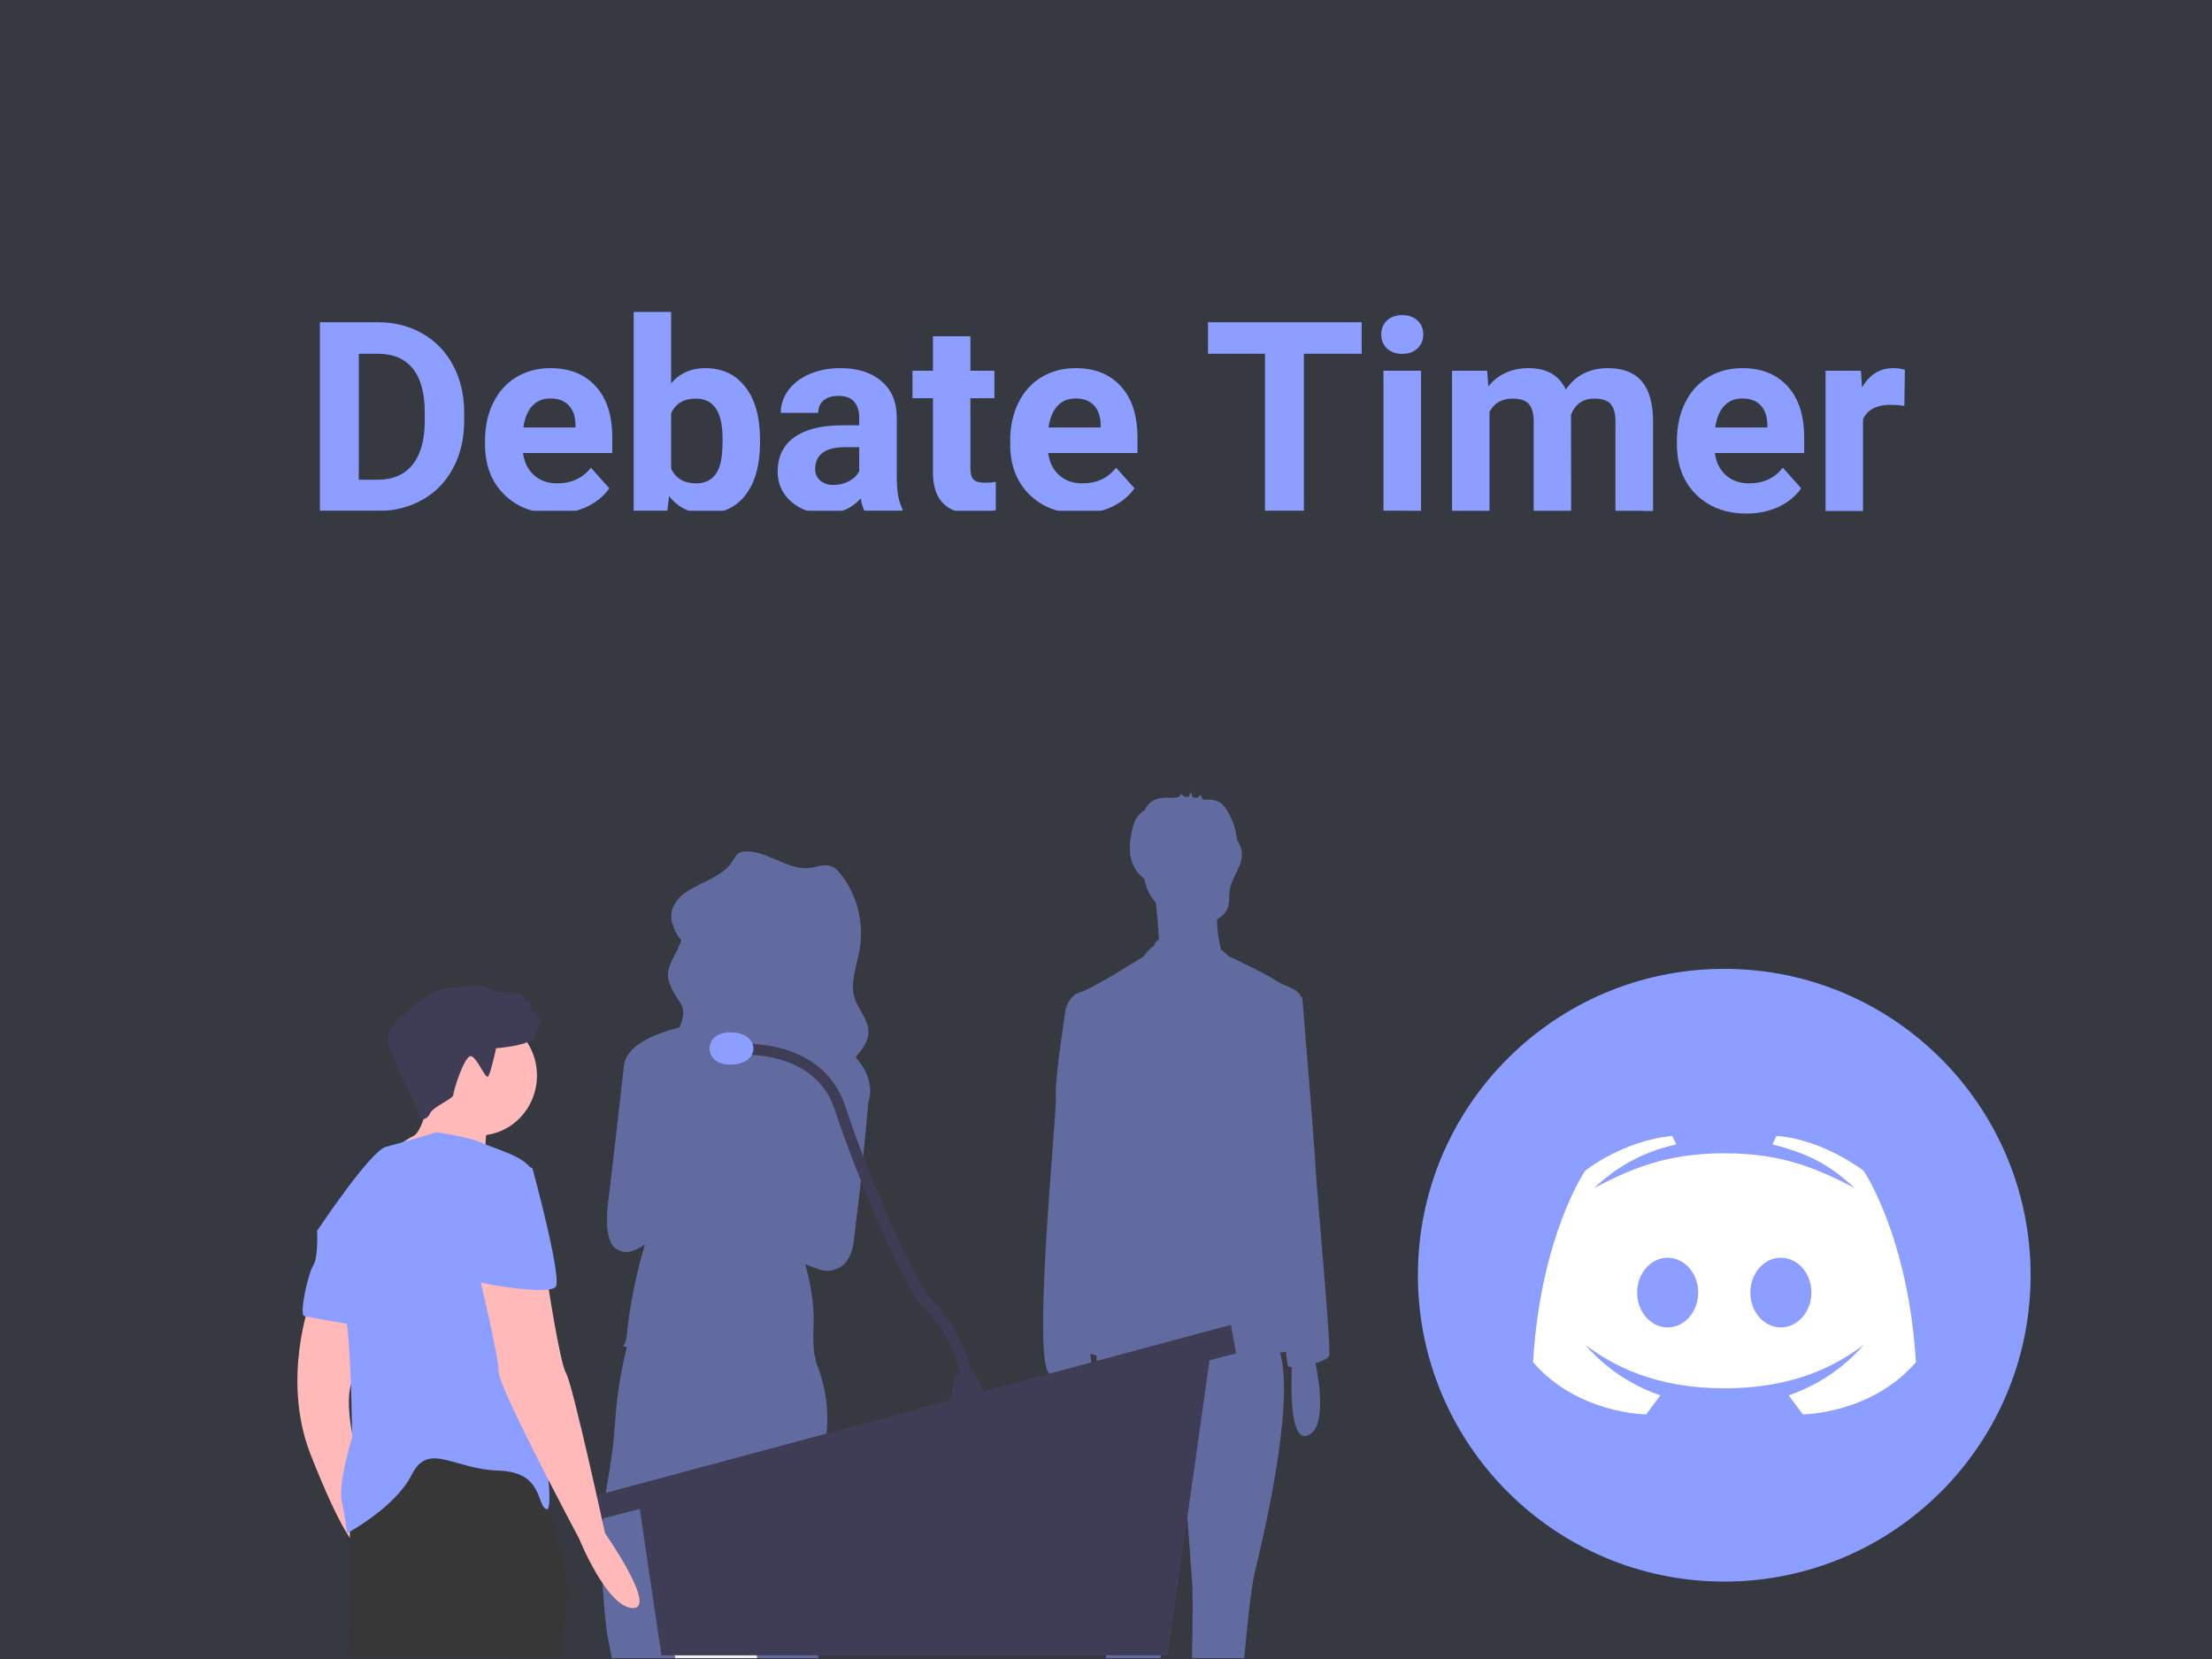 <svg
    width="1000"
    height="750"
    viewBox="0 0 1000 750"
    fill="none"
    xmlns="http://www.w3.org/2000/svg"
>
    <rect width="1000" height="750" fill="#36393F" />
    <path
        d="M144.617 231V145.688H170.867C178.367 145.688 185.066 147.387 190.965 150.785C196.902 154.145 201.531 158.949 204.852 165.199C208.172 171.41 209.832 178.48 209.832 186.41V190.336C209.832 198.266 208.191 205.316 204.91 211.488C201.668 217.66 197.078 222.445 191.141 225.844C185.203 229.242 178.504 230.961 171.043 231H144.617ZM162.195 159.926V216.879H170.691C177.566 216.879 182.82 214.633 186.453 210.141C190.086 205.648 191.941 199.223 192.02 190.863V186.352C192.02 177.68 190.223 171.117 186.629 166.664C183.035 162.172 177.781 159.926 170.867 159.926H162.195ZM250.73 232.172C241.434 232.172 233.855 229.32 227.996 223.617C222.176 217.914 219.266 210.316 219.266 200.824V199.184C219.266 192.816 220.496 187.133 222.957 182.133C225.418 177.094 228.895 173.227 233.387 170.531C237.918 167.797 243.074 166.43 248.855 166.43C257.527 166.43 264.344 169.164 269.305 174.633C274.305 180.102 276.805 187.855 276.805 197.895V204.809H236.434C236.98 208.949 238.621 212.27 241.355 214.77C244.129 217.27 247.625 218.52 251.844 218.52C258.367 218.52 263.465 216.156 267.137 211.43L275.457 220.746C272.918 224.34 269.48 227.152 265.145 229.184C260.809 231.176 256.004 232.172 250.73 232.172ZM248.797 180.141C245.438 180.141 242.703 181.273 240.594 183.539C238.523 185.805 237.195 189.047 236.609 193.266H260.164V191.918C260.086 188.168 259.07 185.277 257.117 183.246C255.164 181.176 252.391 180.141 248.797 180.141ZM343.602 199.887C343.602 210.043 341.434 217.973 337.098 223.676C332.762 229.34 326.707 232.172 318.934 232.172C312.059 232.172 306.57 229.535 302.469 224.262L301.707 231H286.473V141H303.406V173.285C307.312 168.715 312.449 166.43 318.816 166.43C326.551 166.43 332.605 169.281 336.98 174.984C341.395 180.648 343.602 188.637 343.602 198.949V199.887ZM326.668 198.656C326.668 192.25 325.652 187.582 323.621 184.652C321.59 181.684 318.562 180.199 314.539 180.199C309.148 180.199 305.438 182.406 303.406 186.82V211.84C305.477 216.293 309.227 218.52 314.656 218.52C320.125 218.52 323.719 215.824 325.438 210.434C326.258 207.855 326.668 203.93 326.668 198.656ZM390.828 231C390.047 229.477 389.48 227.582 389.129 225.316C385.027 229.887 379.695 232.172 373.133 232.172C366.922 232.172 361.766 230.375 357.664 226.781C353.602 223.188 351.57 218.656 351.57 213.188C351.57 206.469 354.051 201.312 359.012 197.719C364.012 194.125 371.219 192.309 380.633 192.27H388.426V188.637C388.426 185.707 387.664 183.363 386.141 181.605C384.656 179.848 382.293 178.969 379.051 178.969C376.199 178.969 373.953 179.652 372.312 181.02C370.711 182.387 369.91 184.262 369.91 186.645H352.977C352.977 182.973 354.109 179.574 356.375 176.449C358.641 173.324 361.844 170.883 365.984 169.125C370.125 167.328 374.773 166.43 379.93 166.43C387.742 166.43 393.934 168.402 398.504 172.348C403.113 176.254 405.418 181.762 405.418 188.871V216.352C405.457 222.367 406.297 226.918 407.938 230.004V231H390.828ZM376.824 219.223C379.324 219.223 381.629 218.676 383.738 217.582C385.848 216.449 387.41 214.945 388.426 213.07V202.172H382.098C373.621 202.172 369.109 205.102 368.562 210.961L368.504 211.957C368.504 214.066 369.246 215.805 370.73 217.172C372.215 218.539 374.246 219.223 376.824 219.223ZM438.699 152.016V167.602H449.539V180.023H438.699V211.664C438.699 214.008 439.148 215.688 440.047 216.703C440.945 217.719 442.664 218.227 445.203 218.227C447.078 218.227 448.738 218.09 450.184 217.816V230.648C446.863 231.664 443.445 232.172 439.93 232.172C428.055 232.172 422 226.176 421.766 214.184V180.023H412.508V167.602H421.766V152.016H438.699ZM488.152 232.172C478.855 232.172 471.277 229.32 465.418 223.617C459.598 217.914 456.688 210.316 456.688 200.824V199.184C456.688 192.816 457.918 187.133 460.379 182.133C462.84 177.094 466.316 173.227 470.809 170.531C475.34 167.797 480.496 166.43 486.277 166.43C494.949 166.43 501.766 169.164 506.727 174.633C511.727 180.102 514.227 187.855 514.227 197.895V204.809H473.855C474.402 208.949 476.043 212.27 478.777 214.77C481.551 217.27 485.047 218.52 489.266 218.52C495.789 218.52 500.887 216.156 504.559 211.43L512.879 220.746C510.34 224.34 506.902 227.152 502.566 229.184C498.23 231.176 493.426 232.172 488.152 232.172ZM486.219 180.141C482.859 180.141 480.125 181.273 478.016 183.539C475.945 185.805 474.617 189.047 474.031 193.266H497.586V191.918C497.508 188.168 496.492 185.277 494.539 183.246C492.586 181.176 489.812 180.141 486.219 180.141ZM615.594 159.926H589.461V231H571.883V159.926H546.102V145.688H615.594V159.926ZM642.43 231H625.438V167.602H642.43V231ZM624.441 151.195C624.441 148.656 625.281 146.566 626.961 144.926C628.68 143.285 631.004 142.465 633.934 142.465C636.824 142.465 639.129 143.285 640.848 144.926C642.566 146.566 643.426 148.656 643.426 151.195C643.426 153.773 642.547 155.883 640.789 157.523C639.07 159.164 636.785 159.984 633.934 159.984C631.082 159.984 628.777 159.164 627.02 157.523C625.301 155.883 624.441 153.773 624.441 151.195ZM672.312 167.602L672.84 174.691C677.332 169.184 683.406 166.43 691.062 166.43C699.227 166.43 704.832 169.652 707.879 176.098C712.332 169.652 718.68 166.43 726.922 166.43C733.797 166.43 738.914 168.441 742.273 172.465C745.633 176.449 747.312 182.465 747.312 190.512V231H730.32V190.57C730.32 186.977 729.617 184.359 728.211 182.719C726.805 181.039 724.324 180.199 720.77 180.199C715.691 180.199 712.176 182.621 710.223 187.465L710.281 231H693.348V190.629C693.348 186.957 692.625 184.301 691.18 182.66C689.734 181.02 687.273 180.199 683.797 180.199C678.992 180.199 675.516 182.191 673.367 186.176V231H656.434V167.602H672.312ZM789.559 232.172C780.262 232.172 772.684 229.32 766.824 223.617C761.004 217.914 758.094 210.316 758.094 200.824V199.184C758.094 192.816 759.324 187.133 761.785 182.133C764.246 177.094 767.723 173.227 772.215 170.531C776.746 167.797 781.902 166.43 787.684 166.43C796.355 166.43 803.172 169.164 808.133 174.633C813.133 180.102 815.633 187.855 815.633 197.895V204.809H775.262C775.809 208.949 777.449 212.27 780.184 214.77C782.957 217.27 786.453 218.52 790.672 218.52C797.195 218.52 802.293 216.156 805.965 211.43L814.285 220.746C811.746 224.34 808.309 227.152 803.973 229.184C799.637 231.176 794.832 232.172 789.559 232.172ZM787.625 180.141C784.266 180.141 781.531 181.273 779.422 183.539C777.352 185.805 776.023 189.047 775.438 193.266H798.992V191.918C798.914 188.168 797.898 185.277 795.945 183.246C793.992 181.176 791.219 180.141 787.625 180.141ZM860.926 183.48C858.621 183.168 856.59 183.012 854.832 183.012C848.426 183.012 844.227 185.18 842.234 189.516V231H825.301V167.602H841.297L841.766 175.16C845.164 169.34 849.871 166.43 855.887 166.43C857.762 166.43 859.52 166.684 861.16 167.191L860.926 183.48Z"
        fill="#8C9EFF"
    />
    <g clip-path="url(#clip0)">
        <rect width="743" height="518.629" transform="translate(0 231)" fill="#36393F" />
        <rect x="232" y="294" width="379" height="456" fill="#8C9EFF" fill-opacity="0.5" />
        <path
            d="M539.099 717.563L535.238 665.549L524.207 720.552C524.207 720.552 524.353 734.429 524.718 749.629H538.85C539.326 732.253 539.099 717.563 539.099 717.563Z"
            fill="#36393F"
        />
        <path
            d="M340.599 736.061C339.513 731.197 338.746 726.256 338.304 721.274L336.76 703.281C336.111 698.353 335.444 694.012 334.773 690.179C329.856 662.854 324.779 661.866 324.779 661.866C324.561 662.047 324.349 662.248 324.131 662.455C323.535 663.043 322.979 663.678 322.469 664.356C314.385 675.495 308.9 704.385 306.019 723.55C304.427 734.137 303.635 741.755 303.635 741.755C303.635 741.755 304.355 745 305.338 749.629H342.23C342.09 745.06 341.544 740.516 340.599 736.061Z"
            fill="#F2F2F2"
        />
        <path
            d="M630.695 231H112.305C50.537 231 0 285.783 0 352.74V627.889C0 694.846 50.537 749.629 112.305 749.629H276.606L274.486 738.808C274.486 738.808 269.033 700.661 274.486 670.918C276.247 661.587 277.456 652.143 278.104 642.644C278.786 631.92 280.403 621.291 282.933 610.897C283.077 610.297 283.239 609.703 283.39 609.104C282.06 608.712 281.449 608.399 281.758 608.201C282.61 607.656 283.078 605.985 283.312 603.865C284.764 589.83 287.535 575.993 291.579 562.568C286.069 566.318 282.41 566.716 280.015 565.263C271.598 562.772 275.092 542.251 275.092 542.251C275.092 542.251 280.323 497.867 282.061 481.797C283.06 472.559 295.859 467.325 307.189 464.483C308.383 461.707 309.243 458.91 308.697 455.975C308.66 455.778 308.607 455.587 308.559 455.394C307.118 451.925 304.19 449.071 303.091 445.479C302.604 444.513 302.261 443.468 302.074 442.386C301.101 436.227 306.413 430.908 307.945 424.985C306.382 423.349 305.216 421.321 304.548 419.08C302.214 413.891 303.352 407.663 310.847 402.854C312.343 401.894 313.929 401.046 315.539 400.233C316.129 399.82 316.771 399.501 317.445 399.286C322.807 396.657 328.198 394.112 331.407 388.993C332.234 387.674 332.959 386.145 334.296 385.451C334.926 385.159 335.6 384.996 336.285 384.969C346.618 384.109 355.975 393.715 366.259 392.338C369.374 391.921 372.555 390.501 375.545 391.523C377.51 392.195 379.044 393.831 380.364 395.523C383.959 400.174 386.561 405.627 387.987 411.495C389.412 417.362 389.625 423.498 388.611 429.465C387.306 436.809 384.136 444.378 386.421 451.444C388.1 456.636 392.594 460.85 392.626 466.342C392.653 470.861 389.693 474.467 386.834 477.983C387.206 478.395 387.568 478.819 387.921 479.253C394.908 487.883 393.588 495.248 392.603 498.197L392.603 498.199L389.01 535.785L385.98 561.001C385.98 561.001 385.231 571.35 378.174 573.62C376.118 574.65 373.426 574.922 369.886 573.754C367.589 572.996 365.654 572.239 364.011 571.503C365.563 576.878 368.235 587.852 367.802 598.503C367.196 613.374 369.013 614.667 369.013 614.667C368.899 614.819 368.77 614.958 368.628 615.08C375.826 632.318 375.892 650.005 368.408 667.686C359.924 687.729 369.013 734.282 369.013 734.282C369.013 734.282 369.66 741.544 369.951 749.629H500.086C498.016 728.228 495.529 706.804 494.425 704.41C492.604 700.462 494.916 635.421 495.779 612.829C495.395 612.724 495.021 612.617 494.667 612.507C494.052 612.316 493.499 612.116 492.988 611.912C492.962 613.062 493.074 614.211 493.322 615.329C494.088 617.266 492.251 618.69 489.129 619.662C490.945 629.267 493.187 647.14 485.6 650.603C477.796 654.165 477.64 632.526 478.068 621.247C477.084 621.287 476.097 621.308 475.121 621.308C465.745 621.308 477.879 503.53 477.328 495.757C476.776 487.985 481.74 456.299 481.74 456.299C481.74 456.299 483.394 449.722 488.358 448.527C493.322 447.331 517.037 432.384 517.037 432.384C518.371 430.353 520.057 428.623 522.001 427.29V426.406C522.619 425.781 523.277 425.204 523.969 424.679C523.68 419.455 523.028 412.716 522.553 408.163C519.887 405.218 518.086 401.483 517.378 397.429C516.362 396.569 515.398 395.64 514.49 394.648C512.213 391.817 510.906 388.222 510.791 384.468C510.69 380.74 511.188 377.021 512.262 373.477C512.543 372.3 512.973 371.171 513.54 370.121C514.32 368.905 515.298 367.853 516.427 367.018C516.762 366.749 517.108 366.497 517.453 366.243C518.184 364.703 519.256 363.384 520.573 362.403C523.388 360.4 527.011 360.563 530.377 360.654C530.427 360.656 530.478 360.655 530.529 360.656C531.154 360.547 531.78 360.457 532.409 360.386C532.777 360.307 533.115 360.113 533.383 359.829C533.651 359.544 533.837 359.181 533.917 358.784C534.373 359.259 534.828 359.733 535.284 360.208C535.968 360.197 536.651 360.21 537.334 360.246C537.636 359.496 537.991 358.772 538.397 358.081C538.646 358.853 538.896 359.626 539.146 360.398C539.832 360.477 540.516 360.577 541.196 360.705C541.732 360.243 542.268 359.782 542.804 359.32C542.923 359.217 543.35 360.73 543.565 361.25C543.934 361.352 544.302 361.462 544.666 361.584C545.236 361.556 545.869 361.44 546.221 361.446C548.161 361.375 550.081 361.894 551.763 362.944C553.233 364.103 554.438 365.611 555.286 367.352C557.453 371.068 558.798 375.277 559.218 379.649C560.271 381.231 561.014 383.029 561.4 384.934C562.31 390.935 557.049 395.951 556.006 401.927C555.45 405.115 556.085 408.646 554.587 411.455C553.931 412.587 553.072 413.563 552.06 414.327C551.462 414.81 550.839 415.256 550.193 415.66C550.228 419.275 550.61 422.877 551.334 426.406L552.044 429.355C553.147 430.218 554.338 431.214 555.644 432.384C555.644 432.384 571.087 439.559 576.602 443.146C581.45 446.299 586.722 446.684 588.301 450.792L588.735 450.918C588.735 450.918 594.251 517.28 594.802 528.64C595.354 539.999 601.972 609.948 600.869 612.938C600.461 614.044 597.86 615.314 594.719 616.323C596.552 625.403 599.511 645.15 591.493 648.809C583.365 652.519 583.533 628.894 584.017 618.107C582.933 618.001 582.222 617.693 582.117 617.123C582.027 616.637 581.74 614.442 581.324 611.095C580.637 611.211 579.925 611.33 579.166 611.455C579.014 611.48 578.854 611.506 578.699 611.531C585.691 635.374 570.205 698.609 567.226 710.986C565.669 717.454 563.991 733.446 562.477 749.629H630.695C692.463 749.629 743 694.846 743 627.889V352.74C743 285.783 692.463 231 630.695 231Z"
            fill="#36393F"
        />
        <path
            d="M288.725 678.789L299.022 748.34H527.942L547.745 608.38L288.725 678.789Z"
            fill="#3F3D56"
        />
        <path
            d="M556.459 598.934L558.835 611.814L262.585 689.093V677.931L556.459 598.934Z"
            fill="#3F3D56"
        />
        <path
            d="M431.304 622.118L429.72 636.715L447.147 634.139L440.017 619.542L431.304 622.118Z"
            fill="#3F3D56"
        />
        <path
            d="M335.459 474.429C335.459 474.429 370.312 471.853 379.817 501.047C389.322 530.242 411.501 582.62 420.215 590.348C428.928 598.076 438.433 618.683 436.849 625.553"
            stroke="#3F3D56"
            stroke-width="5"
            stroke-miterlimit="10"
        />
        <path
            d="M340.607 474C340.607 478.031 336.653 481.298 330.31 481.298C323.967 481.298 320.805 478.031 320.805 474C320.805 469.969 323.967 466.701 330.31 466.701C336.653 466.701 340.607 469.969 340.607 474Z"
            fill="#8C9EFF"
        />
        <path
            d="M216.365 513.341C201.794 513.341 189.982 501.205 189.982 486.235C189.982 471.264 201.794 459.128 216.365 459.128C230.936 459.128 242.748 471.264 242.748 486.235C242.748 501.205 230.936 513.341 216.365 513.341Z"
            fill="#FFB9B9"
        />
        <path
            d="M194.965 490.753C194.965 490.753 192.034 511.233 186.757 513.643C183.086 515.5 179.722 517.939 176.79 520.871L191.447 528.1L220.175 526.293C220.175 526.293 217.83 513.041 221.934 506.415C226.038 499.788 194.965 490.753 194.965 490.753Z"
            fill="#FFB9B9"
        />
        <path
            d="M140.437 587.734C140.437 587.734 126.952 623.274 140.437 657.609C153.922 691.943 159.785 697.365 159.785 697.365L163.889 652.187L159.17 647.789C159.17 647.789 156.312 634.082 158.635 625.967C160.957 617.852 157.439 592.553 157.439 592.553L140.437 587.734Z"
            fill="#FFB9B9"
        />
        <path
            d="M241.281 664.837C241.281 664.837 258.284 704.594 256.525 723.869C254.766 743.145 241.281 824.465 241.281 824.465C241.281 824.465 243.04 929.276 237.764 929.276C232.487 929.276 207.277 938.914 207.277 932.288C207.277 925.662 202 766.637 202 766.637C202 766.637 172.1 836.512 169.168 841.933C166.237 847.354 147.476 932.288 141.026 932.288C134.577 932.288 114.644 926.265 116.402 922.048C118.161 917.831 138.095 823.862 149.234 799.768C160.374 775.673 158.029 684.715 158.029 684.715L176.79 642.55L241.281 664.837Z"
            fill="#373737"
        />
        <path
            d="M224.278 473.887C224.278 473.887 240.694 472.682 241.867 468.466C243.039 464.249 245.384 460.635 244.212 460.635C243.039 460.635 242.453 457.623 242.453 457.623C242.453 457.623 241.28 457.021 240.694 457.623C240.108 458.225 239.521 453.406 239.521 453.406C239.521 453.406 238.935 451.599 238.349 452.804C237.762 454.009 237.763 453.406 237.176 451.599C236.59 449.792 233.658 448.587 233.658 448.587C233.658 448.587 222.519 449.19 220.76 446.78C219.001 444.371 199.067 446.178 194.963 449.19C190.859 452.202 172.685 463.044 175.616 472.08C178.547 481.115 189.101 500.994 189.101 504.005C189.101 507.017 193.205 506.415 194.377 503.403C195.55 500.391 204.93 496.777 204.93 494.97C204.93 493.163 210.207 476.296 213.138 477.501C216.07 478.706 219.588 488.344 220.76 486.537C221.933 484.73 224.278 473.887 224.278 473.887Z"
            fill="#3F3D56"
        />
        <path
            d="M143.372 556.411C143.372 556.411 167.409 520.269 174.445 518.462C181.48 516.655 197.31 511.836 197.31 511.836C197.31 511.836 213.14 514.246 217.83 516.655C222.52 519.065 240.109 523.281 240.695 530.51C241.282 537.738 236.005 607.01 238.936 613.636C241.868 620.262 251.835 683.51 247.144 682.306C242.454 681.101 245.972 665.439 225.452 664.837C204.932 664.235 193.792 651.585 186.171 666.644C178.549 681.703 156.856 693.148 156.856 693.148C156.311 688.292 155.528 683.467 154.511 678.691C152.752 670.258 159.201 649.778 159.201 649.778C159.201 649.778 158.615 602.191 156.27 596.77C153.925 591.348 143.372 556.411 143.372 556.411Z"
            fill="#8C9EFF"
        />
        <path
            d="M152.166 555.207L143.372 556.412C143.372 556.412 143.958 568.459 141.613 572.073C139.268 575.687 135.163 594.361 137.509 594.963C139.854 595.565 160.96 599.18 160.96 599.18L162.133 571.471L152.166 555.207Z"
            fill="#8C9EFF"
        />
        <path
            d="M247.144 576.891C247.144 576.891 253.007 616.045 255.938 620.864C258.869 625.683 273.527 693.148 273.527 693.148C273.527 693.148 297.629 727.585 285.903 726.982C274.178 726.38 261.801 695.557 261.801 695.557C261.801 695.557 225.451 627.49 225.451 620.261C225.451 613.033 216.657 576.891 216.657 576.891H247.144Z"
            fill="#FFB9B9"
        />
        <path
            d="M230.14 523.883L240.693 528.1C240.693 528.1 254.177 577.494 251.246 581.711C248.315 585.927 213.138 579.904 212.551 578.096C211.965 576.289 219.001 523.883 230.14 523.883Z"
            fill="#8C9EFF"
        />
    </g>
    <path
        d="M779.5 715C855.991 715 918 652.991 918 576.5C918 500.009 855.991 438 779.5 438C703.009 438 641 500.009 641 576.5C641 652.991 703.009 715 779.5 715Z"
        fill="#8C9EFF"
    />
    <path
        d="M842.474 529.269C842.474 529.269 824.459 515.149 803.143 513.526L801.249 517.367C820.509 522.074 829.328 528.836 838.579 537.114C822.673 528.999 806.93 521.37 779.554 521.37C752.179 521.37 736.435 528.999 720.53 537.114C729.781 528.836 740.277 521.316 757.86 517.367L755.966 513.526C733.622 515.636 716.634 529.269 716.634 529.269C716.634 529.269 696.508 558.484 693.046 615.832C713.334 639.258 744.172 639.42 744.172 639.42L750.61 630.818C739.681 627.031 727.292 620.214 716.634 607.933C729.348 617.563 748.608 627.626 779.608 627.626C810.609 627.626 829.815 617.617 842.583 607.933C831.925 620.214 819.535 627.031 808.607 630.818L815.045 639.42C815.045 639.42 845.883 639.258 866.171 615.832C862.6 558.484 842.474 529.269 842.474 529.269ZM753.91 600.088C746.282 600.088 740.114 593.055 740.114 584.345C740.114 575.634 746.282 568.601 753.91 568.601C761.539 568.601 767.706 575.634 767.706 584.345C767.706 593.055 761.539 600.088 753.91 600.088ZM805.09 600.088C797.462 600.088 791.294 593.055 791.294 584.345C791.294 575.634 797.462 568.601 805.09 568.601C812.719 568.601 818.886 575.634 818.886 584.345C818.886 593.055 812.664 600.088 805.09 600.088Z"
        fill="white"
    />
    <defs>
        <clipPath id="clip0">
            <rect width="743" height="518.629" fill="white" transform="translate(0 231)" />
        </clipPath>
    </defs>
</svg>
